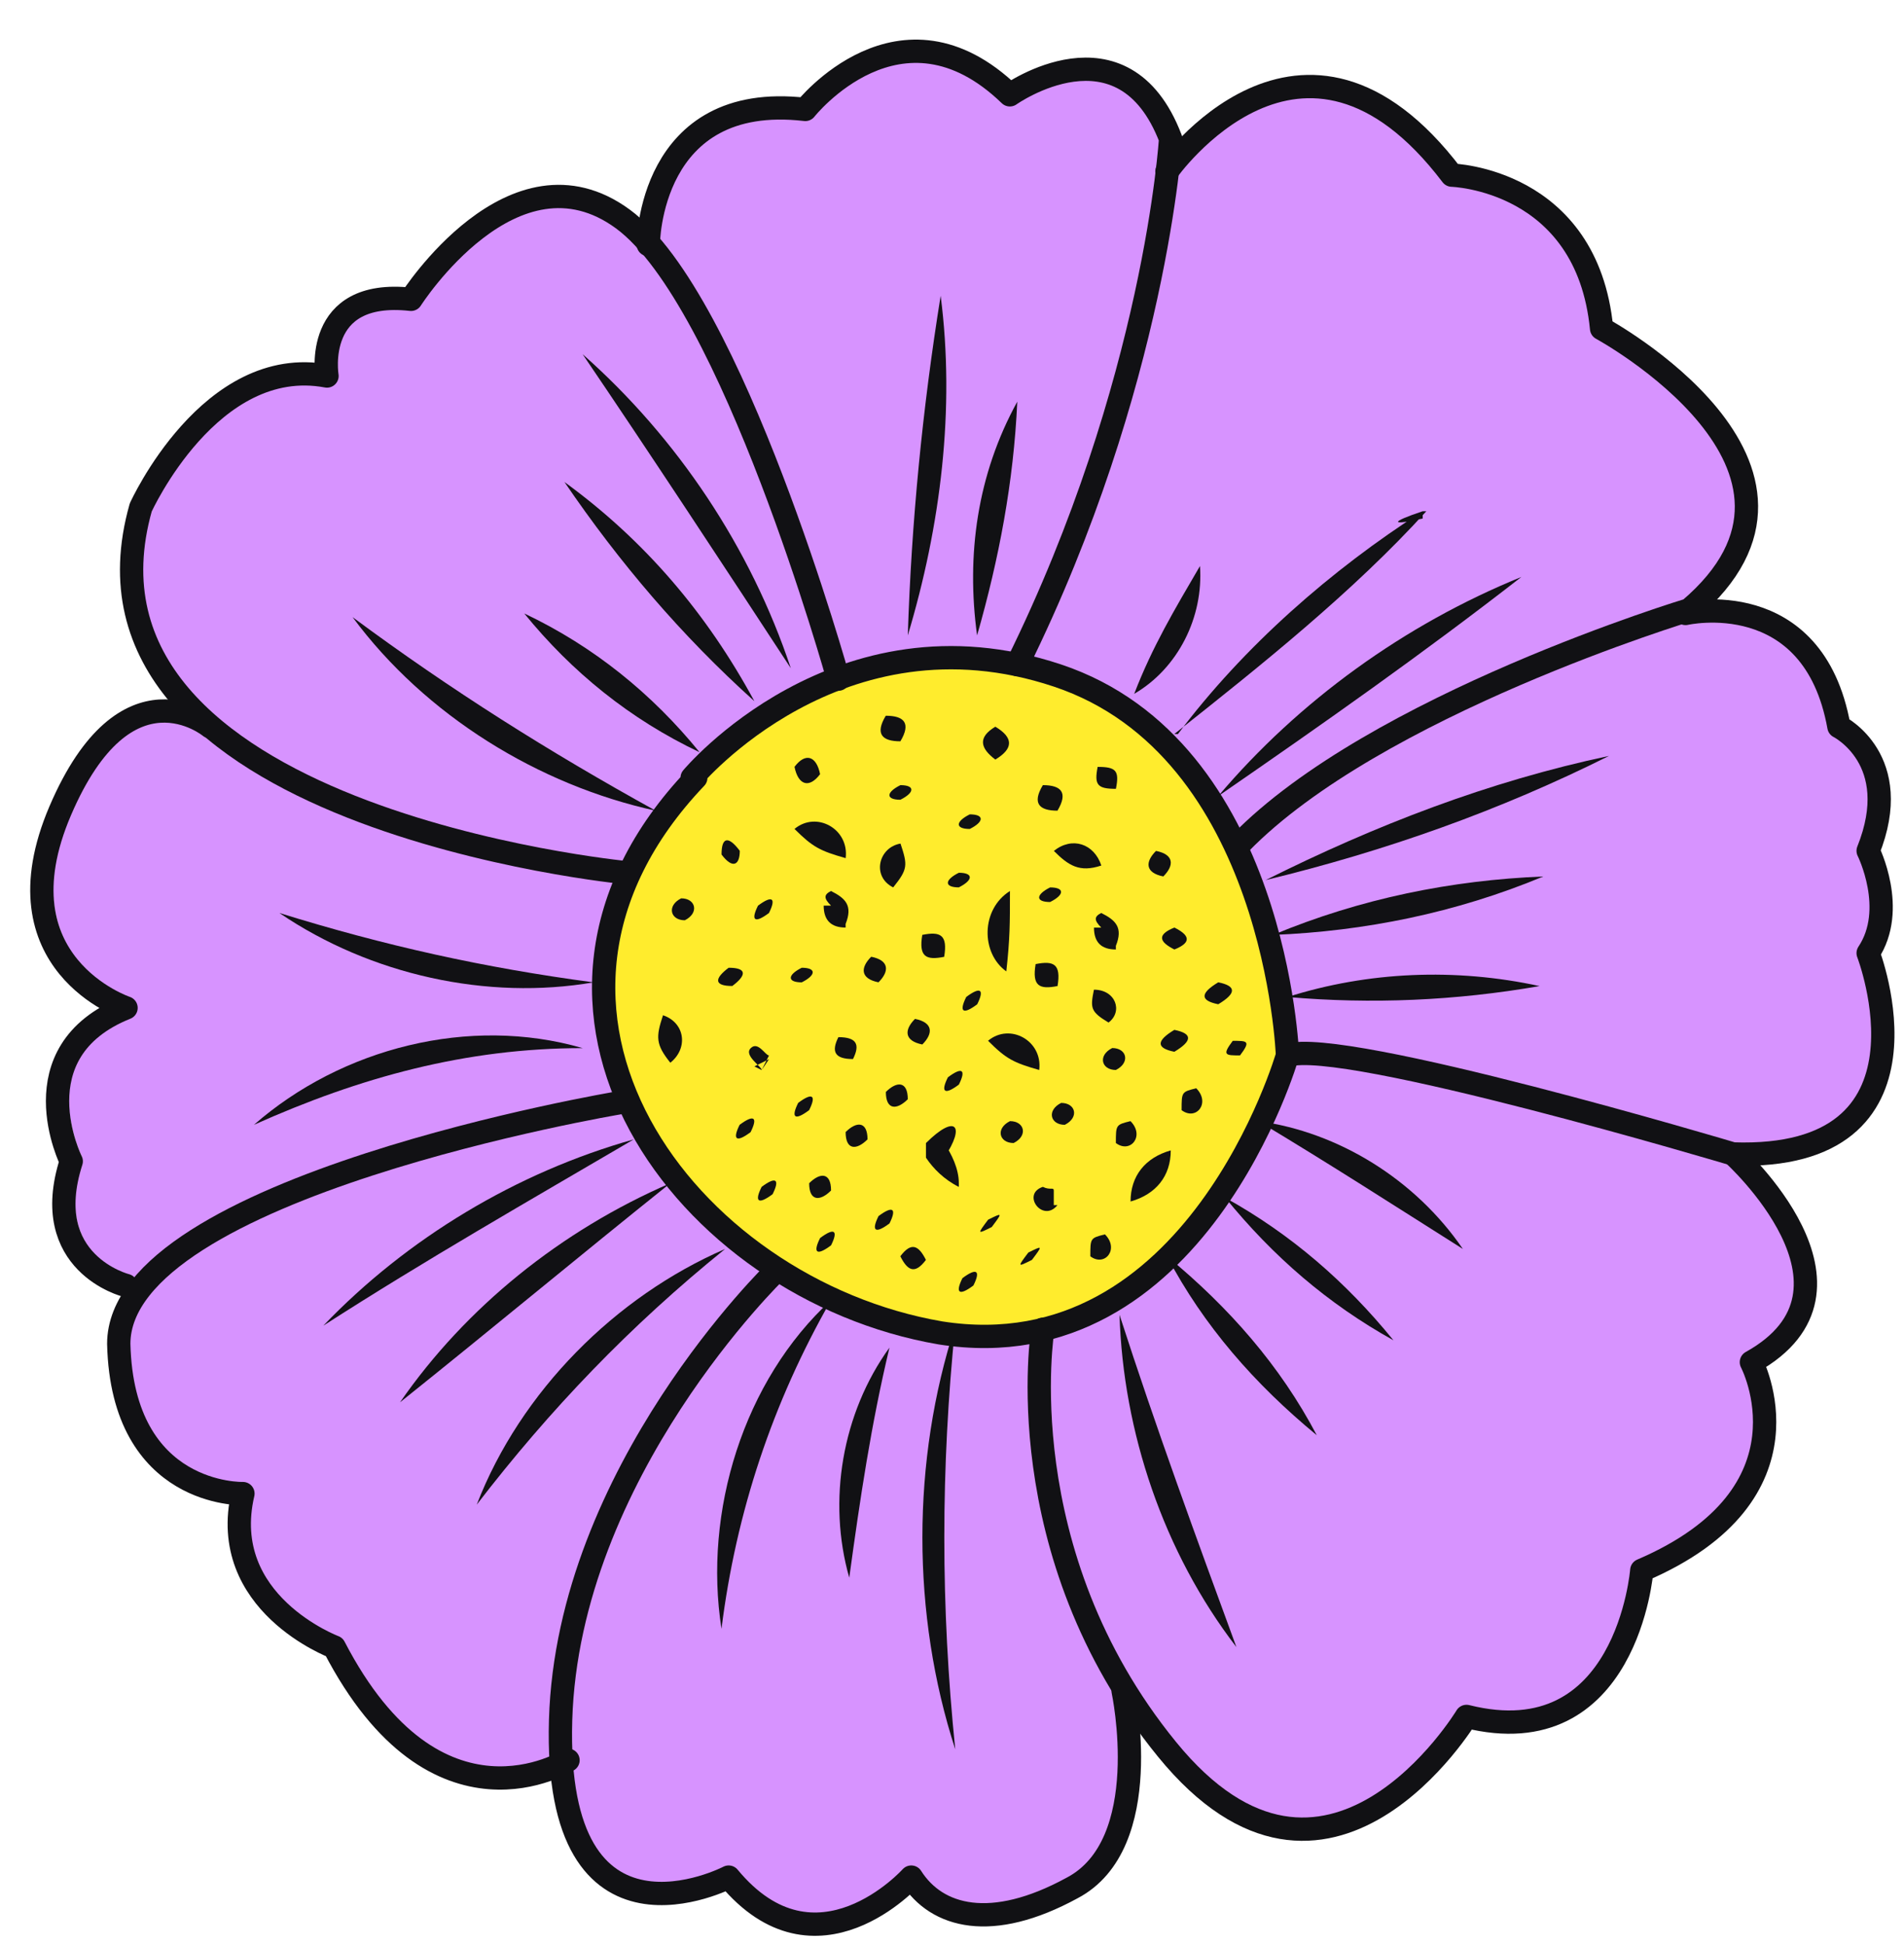 <svg width="46" height="47" viewBox="0 0 46 47" fill="none" xmlns="http://www.w3.org/2000/svg">
<path d="M5.781 36.089C5.164 38.648 7.987 39.795 7.987 39.795C10.458 44.56 13.635 42.53 13.635 42.53C13.9 47.295 17.694 45.354 17.694 45.354C19.724 47.913 22.106 45.354 22.106 45.354C22.724 46.325 23.959 46.766 25.989 45.619C27.93 44.56 27.224 40.942 27.224 40.854C27.489 41.295 27.842 41.824 28.283 42.266C32.166 47.031 35.519 41.471 35.519 41.471C39.402 42.354 39.755 37.942 39.755 37.942C43.99 36.089 42.402 32.912 42.402 32.912C45.579 31.147 41.961 27.882 41.961 27.882H41.784C41.872 27.882 41.961 27.882 41.961 27.882C47.079 28.147 45.226 23.029 45.226 23.029C45.932 21.97 45.226 20.558 45.226 20.558C46.108 18.352 44.52 17.558 44.52 17.558C43.99 14.469 41.52 14.646 40.99 14.734C44.961 11.204 38.872 7.939 38.872 7.939C38.519 4.321 35.254 4.233 35.254 4.233C31.724 -0.62 28.371 4.145 28.371 4.145C28.371 4.233 28.371 4.233 28.371 4.233C28.371 3.704 28.46 3.351 28.46 3.351C27.312 0.35 24.577 2.292 24.577 2.292C22.018 -0.356 19.635 2.645 19.635 2.645C15.753 2.204 15.841 5.91 15.841 5.91C15.664 5.645 15.4 5.468 15.223 5.292C12.576 3.351 10.105 7.233 10.105 7.233C7.811 7.057 8.076 9.086 8.076 9.086C5.164 8.557 3.575 12.263 3.575 12.263C2.957 14.469 3.752 16.146 5.164 17.381C4.722 17.116 3.046 16.322 1.722 19.499C0.134 23.205 3.31 24.264 3.31 24.264C0.663 25.323 1.987 27.97 1.987 27.97C1.193 30.441 3.31 30.971 3.31 30.971C3.31 30.882 3.487 31.059 3.487 31.059C3.222 31.412 3.046 31.853 3.046 32.294C3.046 36.089 6.046 35.912 6.046 35.912L5.781 36.089ZM15.929 6.174C15.929 6.174 15.929 6.086 15.841 5.998V6.174C15.929 6.174 15.929 6.174 15.929 6.174Z" fill="#D793FF"/>
<path d="M16.722 18.792C16.722 18.792 20.251 14.556 25.546 16.321C30.84 18.086 31.105 25.498 31.105 25.498C31.105 25.498 28.899 33.175 22.722 32.205C16.545 31.146 11.515 24.351 16.81 18.792H16.722Z" fill="#FFEC2D" stroke="#111114" stroke-width="0.563" stroke-linecap="round" stroke-linejoin="round"/>
<path d="M15.136 21.086C15.136 21.086 1.282 19.762 3.4 12.262C3.4 12.262 5.077 8.556 7.9 9.085C7.9 9.085 7.547 6.967 9.93 7.232C9.93 7.232 12.401 3.349 15.048 5.291C17.695 7.232 20.254 16.409 20.254 16.409" stroke="#111114" stroke-width="0.563" stroke-linecap="round" stroke-linejoin="round"/>
<path d="M15.662 5.909C15.662 5.909 15.662 2.203 19.456 2.644C19.456 2.644 21.751 -0.268 24.398 2.291C24.398 2.291 27.134 0.349 28.281 3.35C28.281 3.35 27.928 9.262 24.575 16.057" stroke="#111114" stroke-width="0.563" stroke-linecap="round" stroke-linejoin="round"/>
<path d="M28.193 4.144C28.193 4.144 31.458 -0.533 35.076 4.232C35.076 4.232 38.341 4.32 38.694 7.938C38.694 7.938 44.871 11.291 40.812 14.733C40.812 14.733 33.223 17.027 29.958 20.38" stroke="#111114" stroke-width="0.563" stroke-linecap="round" stroke-linejoin="round"/>
<path d="M40.722 14.822C40.722 14.822 43.81 14.116 44.428 17.557C44.428 17.557 46.017 18.351 45.134 20.557C45.134 20.557 45.84 21.969 45.134 23.028C45.134 23.028 47.075 28.058 41.869 27.881C41.869 27.881 32.427 25.058 31.104 25.499" stroke="#111114" stroke-width="0.563" stroke-linecap="round" stroke-linejoin="round"/>
<path d="M41.871 27.882C41.871 27.882 45.489 31.147 42.313 32.912C42.313 32.912 43.989 36.088 39.665 37.941C39.665 37.941 39.312 42.442 35.43 41.471C35.43 41.471 32.077 47.031 28.194 42.265C24.311 37.5 25.194 32.117 25.194 32.117" stroke="#111114" stroke-width="0.563" stroke-linecap="round" stroke-linejoin="round"/>
<path d="M27.134 40.853C27.134 40.853 27.928 44.559 25.898 45.618C23.957 46.677 22.633 46.324 22.016 45.353C22.016 45.353 19.721 47.912 17.604 45.353C17.604 45.353 13.368 47.559 13.544 41.559C13.721 35.558 18.751 30.705 18.751 30.705" stroke="#111114" stroke-width="0.563" stroke-linecap="round" stroke-linejoin="round"/>
<path d="M13.723 42.529C13.723 42.529 10.546 44.559 8.075 39.794C8.075 39.794 5.252 38.735 5.869 36.087C5.869 36.087 2.957 36.176 2.869 32.469C2.869 28.675 14.958 26.645 14.958 26.645" stroke="#111114" stroke-width="0.563" stroke-linecap="round" stroke-linejoin="round"/>
<path d="M3.045 31.058C3.045 31.058 0.927 30.529 1.721 28.058C1.721 28.058 0.398 25.411 3.045 24.352C3.045 24.352 -0.132 23.293 1.456 19.587C3.045 15.88 5.074 17.557 5.074 17.557" stroke="#111114" stroke-width="0.563" stroke-linecap="round" stroke-linejoin="round"/>
<path d="M23.079 32.031C22.726 35.473 22.726 38.826 23.079 42.267C22.02 39.002 22.02 35.296 23.079 32.031Z" fill="#111114"/>
<path d="M21.489 32.56C21.047 34.413 20.783 36.178 20.518 38.119C19.989 36.266 20.342 34.148 21.489 32.56Z" fill="#111114"/>
<path d="M20.078 31.413C18.666 33.884 17.784 36.531 17.431 39.355C16.989 36.531 17.96 33.354 20.078 31.413Z" fill="#111114"/>
<path d="M17.518 30.177C15.224 32.03 13.282 34.059 11.518 36.354C12.576 33.618 14.871 31.324 17.518 30.177Z" fill="#111114"/>
<path d="M16.194 28.588C13.988 30.353 11.87 32.118 9.664 33.882C11.252 31.588 13.547 29.735 16.194 28.588Z" fill="#111114"/>
<path d="M15.311 27.529C12.752 29.029 10.281 30.441 7.811 32.03C9.84 29.912 12.487 28.323 15.311 27.529Z" fill="#111114"/>
<path d="M14.077 25.324C11.253 25.324 8.694 26.03 6.135 27.177C8.253 25.324 11.341 24.53 14.077 25.324Z" fill="#111114"/>
<path d="M14.339 23.735C11.78 24.176 8.956 23.559 6.75 22.059C9.309 22.853 11.692 23.382 14.339 23.735Z" fill="#111114"/>
<path d="M15.842 19.588C13.018 18.97 10.282 17.294 8.518 14.911C10.9 16.676 13.283 18.176 15.842 19.588Z" fill="#111114"/>
<path d="M16.902 18.175C15.225 17.381 13.813 16.234 12.666 14.822C14.343 15.616 15.755 16.764 16.902 18.175Z" fill="#111114"/>
<path d="M18.225 16.941C16.46 15.353 14.96 13.588 13.637 11.646C15.578 13.058 17.078 14.823 18.225 16.941Z" fill="#111114"/>
<path d="M19.106 16.146C17.606 13.852 15.576 10.764 14.076 8.558C16.37 10.587 18.135 13.234 19.106 16.146Z" fill="#111114"/>
<path d="M23.606 15.353C23.342 13.411 23.606 11.47 24.577 9.705C24.489 11.646 24.136 13.499 23.606 15.353Z" fill="#111114"/>
<path d="M21.932 15.352C22.02 12.617 22.285 9.881 22.726 7.146C23.079 9.881 22.726 12.705 21.932 15.352Z" fill="#111114"/>
<path d="M25.548 29.117C25.195 29.558 24.665 28.852 25.195 28.676C25.371 28.764 25.459 28.676 25.459 28.764C25.459 28.764 25.459 28.764 25.459 29.117H25.548Z" fill="#111114"/>
<path d="M23.165 28.677C22.812 28.501 22.548 28.236 22.371 27.971C22.371 27.883 22.371 27.707 22.371 27.618C23.077 26.913 23.342 27.177 22.812 27.971V27.618C22.989 27.883 23.165 28.236 23.165 28.589V28.677Z" fill="#111114"/>
<path d="M25.107 25.852C24.489 25.676 24.312 25.588 23.871 25.146C24.401 24.705 25.195 25.146 25.107 25.852Z" fill="#111114"/>
<path d="M20.431 20.734C19.813 20.558 19.637 20.469 19.195 20.028C19.725 19.587 20.519 20.028 20.431 20.734Z" fill="#111114"/>
<path d="M22.283 25.236C21.842 25.148 21.842 24.883 22.106 24.618C22.548 24.706 22.548 24.971 22.283 25.236Z" fill="#111114"/>
<path d="M21.224 23.734C20.783 23.646 20.783 23.381 21.048 23.116C21.489 23.204 21.489 23.469 21.224 23.734Z" fill="#111114"/>
<path d="M28.105 21.176C27.664 21.088 27.664 20.823 27.929 20.559C28.37 20.647 28.37 20.912 28.105 21.176Z" fill="#111114"/>
<path d="M25.725 27.177C25.372 27.177 25.284 26.824 25.637 26.648C25.99 26.648 26.078 27 25.725 27.177Z" fill="#111114"/>
<path d="M24.489 27.617C24.136 27.617 24.047 27.264 24.401 27.088C24.753 27.088 24.842 27.441 24.489 27.617Z" fill="#111114"/>
<path d="M26.959 25.852C26.607 25.852 26.518 25.499 26.871 25.322C27.224 25.322 27.312 25.675 26.959 25.852Z" fill="#111114"/>
<path d="M16.545 22.235C16.192 22.235 16.104 21.882 16.457 21.705C16.81 21.705 16.898 22.058 16.545 22.235Z" fill="#111114"/>
<path d="M26.959 27.617C26.959 27.176 26.959 27.176 27.312 27.088C27.665 27.441 27.312 27.882 26.959 27.617Z" fill="#111114"/>
<path d="M28.547 26.823C28.547 26.382 28.547 26.382 28.9 26.294C29.253 26.647 28.9 27.088 28.547 26.823Z" fill="#111114"/>
<path d="M26.342 30.354C26.342 29.912 26.342 29.913 26.695 29.824C27.048 30.177 26.695 30.618 26.342 30.354Z" fill="#111114"/>
<path d="M26.782 24.706C26.341 24.442 26.341 24.353 26.429 23.912C26.958 23.912 27.135 24.442 26.782 24.706Z" fill="#111114"/>
<path d="M26.608 20.912C26.079 21.088 25.814 20.912 25.461 20.559C25.902 20.206 26.432 20.382 26.608 20.912Z" fill="#111114"/>
<path d="M24.4 21.528C24.4 22.323 24.4 22.675 24.312 23.47C23.695 23.029 23.695 21.97 24.4 21.528Z" fill="#111114"/>
<path d="M21.579 21.441C21.05 21.176 21.227 20.47 21.756 20.382C21.932 20.911 21.932 21 21.579 21.441Z" fill="#111114"/>
<path d="M20.43 22.411C20.077 22.411 19.9 22.234 19.9 21.881H20.077C19.9 21.705 19.9 21.617 20.077 21.528C20.43 21.705 20.606 21.881 20.43 22.323V22.411Z" fill="#111114"/>
<path d="M26.959 22.941C26.606 22.941 26.43 22.765 26.43 22.412H26.606C26.43 22.235 26.43 22.147 26.606 22.059C26.959 22.235 27.136 22.412 26.959 22.853V22.941Z" fill="#111114"/>
<path d="M22.811 23.118C22.37 23.206 22.194 23.118 22.282 22.588C22.723 22.5 22.899 22.588 22.811 23.118Z" fill="#111114"/>
<path d="M25.55 23.824C25.108 23.912 24.932 23.824 25.02 23.294C25.461 23.206 25.638 23.294 25.55 23.824Z" fill="#111114"/>
<path d="M20.608 25.588C20.167 25.588 20.079 25.412 20.255 25.059C20.696 25.059 20.785 25.235 20.608 25.588Z" fill="#111114"/>
<path d="M20.959 27.529C20.694 27.794 20.43 27.794 20.43 27.352C20.694 27.088 20.959 27.088 20.959 27.529Z" fill="#111114"/>
<path d="M21.932 26.559C21.667 26.824 21.402 26.824 21.402 26.383C21.667 26.118 21.932 26.118 21.932 26.559Z" fill="#111114"/>
<path d="M22.37 30.441C22.105 30.794 21.928 30.706 21.752 30.353C22.017 30 22.193 30.088 22.37 30.441Z" fill="#111114"/>
<path d="M24.931 30.441C24.578 30.617 24.578 30.617 24.843 30.264C25.196 30.088 25.196 30.088 24.931 30.441Z" fill="#111114"/>
<path d="M23.96 29.647C23.608 29.823 23.608 29.823 23.872 29.47C24.225 29.294 24.225 29.294 23.96 29.647Z" fill="#111114"/>
<path d="M27.314 29.03C27.314 28.413 27.667 27.971 28.285 27.795C28.285 28.413 27.932 28.854 27.314 29.03Z" fill="#111114"/>
<path d="M29.959 25.5C29.606 25.5 29.518 25.5 29.783 25.148C30.136 25.148 30.224 25.147 29.959 25.5Z" fill="#111114"/>
<path d="M28.373 22.941C28.02 22.764 27.932 22.588 28.373 22.411C28.726 22.588 28.814 22.764 28.373 22.941Z" fill="#111114"/>
<path d="M26.96 19.059C26.519 19.059 26.431 18.971 26.519 18.529C26.96 18.529 27.049 18.617 26.96 19.059Z" fill="#111114"/>
<path d="M24.047 18.352C23.694 18.087 23.606 17.822 24.047 17.558C24.488 17.822 24.488 18.087 24.047 18.352Z" fill="#111114"/>
<path d="M21.753 17.911C21.311 17.911 21.135 17.734 21.4 17.293C21.841 17.293 22.017 17.47 21.753 17.911Z" fill="#111114"/>
<path d="M25.548 19.587C25.107 19.587 24.93 19.411 25.195 18.97C25.636 18.97 25.812 19.146 25.548 19.587Z" fill="#111114"/>
<path d="M23.429 20.029C23.076 20.029 23.076 19.852 23.429 19.676C23.782 19.676 23.782 19.852 23.429 20.029Z" fill="#111114"/>
<path d="M25.37 21.794C25.017 21.794 25.017 21.618 25.37 21.441C25.723 21.441 25.723 21.618 25.37 21.794Z" fill="#111114"/>
<path d="M21.753 19.323C21.4 19.323 21.4 19.146 21.753 18.97C22.106 18.97 22.106 19.146 21.753 19.323Z" fill="#111114"/>
<path d="M23.165 21.44C22.812 21.44 22.812 21.263 23.165 21.087C23.518 21.087 23.518 21.263 23.165 21.44Z" fill="#111114"/>
<path d="M19.813 18.705C19.548 19.058 19.284 18.97 19.195 18.528C19.46 18.175 19.725 18.264 19.813 18.705Z" fill="#111114"/>
<path d="M17.873 20.557C17.873 20.91 17.696 20.999 17.432 20.646C17.432 20.204 17.608 20.204 17.873 20.557Z" fill="#111114"/>
<path d="M17.692 23.823C17.251 23.823 17.251 23.647 17.604 23.382C18.045 23.382 18.045 23.558 17.692 23.823Z" fill="#111114"/>
<path d="M19.37 23.735C19.017 23.735 19.017 23.558 19.37 23.382C19.723 23.382 19.723 23.558 19.37 23.735Z" fill="#111114"/>
<path d="M18.402 25.854C18.402 25.766 17.961 25.501 18.137 25.325C18.314 25.148 18.49 25.501 18.579 25.501L18.402 25.854L18.579 25.59L18.226 25.766L18.402 25.854Z" fill="#111114"/>
<path d="M28.372 25.412C27.931 25.324 27.931 25.148 28.372 24.883C28.813 24.971 28.813 25.148 28.372 25.412Z" fill="#111114"/>
<path d="M29.433 24.264C28.991 24.176 28.991 23.999 29.433 23.734C29.874 23.823 29.874 23.999 29.433 24.264Z" fill="#111114"/>
<path d="M20.078 28.764C19.814 29.029 19.549 29.029 19.549 28.588C19.814 28.323 20.078 28.323 20.078 28.764Z" fill="#111114"/>
<path d="M18.134 27.354C17.781 27.619 17.693 27.53 17.869 27.177C18.223 26.913 18.311 27.001 18.134 27.354Z" fill="#111114"/>
<path d="M18.666 28.853C18.312 29.118 18.224 29.029 18.401 28.676C18.754 28.412 18.842 28.5 18.666 28.853Z" fill="#111114"/>
<path d="M18.578 22.059C18.225 22.324 18.136 22.235 18.313 21.882C18.666 21.618 18.754 21.706 18.578 22.059Z" fill="#111114"/>
<path d="M23.166 26.205C22.812 26.47 22.724 26.382 22.901 26.029C23.254 25.764 23.342 25.852 23.166 26.205Z" fill="#111114"/>
<path d="M23.517 31.059C23.164 31.324 23.076 31.235 23.252 30.882C23.605 30.618 23.694 30.706 23.517 31.059Z" fill="#111114"/>
<path d="M23.609 24.265C23.256 24.53 23.168 24.442 23.344 24.088C23.697 23.824 23.785 23.912 23.609 24.265Z" fill="#111114"/>
<path d="M21.49 29.559C21.137 29.824 21.049 29.735 21.225 29.382C21.578 29.118 21.666 29.206 21.49 29.559Z" fill="#111114"/>
<path d="M20.078 30.089C19.725 30.354 19.636 30.266 19.813 29.913C20.166 29.648 20.254 29.736 20.078 30.089Z" fill="#111114"/>
<path d="M19.548 26.823C19.195 27.088 19.107 27 19.284 26.647C19.637 26.382 19.725 26.471 19.548 26.823Z" fill="#111114"/>
<path d="M16.195 25.677C15.842 25.236 15.842 25.06 16.018 24.53C16.548 24.707 16.636 25.324 16.195 25.677Z" fill="#111114"/>
<path d="M27.047 31.766C27.929 34.501 28.9 37.148 29.871 39.796C28.106 37.501 27.135 34.589 27.047 31.766Z" fill="#111114"/>
<path d="M28.195 30.354C29.695 31.589 30.931 33.001 31.813 34.677C30.313 33.442 29.078 32.03 28.195 30.354Z" fill="#111114"/>
<path d="M29.605 28.941C31.194 29.824 32.517 30.971 33.665 32.383C32.076 31.5 30.753 30.353 29.605 28.941Z" fill="#111114"/>
<path d="M30.4 27.088C32.342 27.353 34.195 28.5 35.342 30.176C33.665 29.117 32.165 28.147 30.4 27.088Z" fill="#111114"/>
<path d="M31.107 24.089C33.049 23.472 35.167 23.383 37.196 23.825C35.167 24.178 33.137 24.266 31.107 24.089Z" fill="#111114"/>
<path d="M30.756 22.589C32.874 21.706 35.08 21.265 37.286 21.177C35.168 22.059 32.962 22.5 30.756 22.589Z" fill="#111114"/>
<path d="M30.578 21.264C33.225 19.94 35.961 18.881 38.873 18.264C36.226 19.587 33.49 20.558 30.578 21.264Z" fill="#111114"/>
<path d="M29.432 19.235C31.373 16.941 33.932 15.088 36.756 13.94C34.373 15.793 31.991 17.47 29.432 19.235Z" fill="#111114"/>
<path d="M28.459 17.735C30.048 15.617 32.166 13.764 34.372 12.352V12.529C33.577 12.706 33.577 12.617 34.372 12.352H34.46C32.695 14.294 30.489 16.059 28.371 17.735H28.459Z" fill="#111114"/>
<path d="M27.402 16.764C27.844 15.617 28.373 14.735 28.991 13.676C29.079 14.911 28.461 16.147 27.402 16.764Z" fill="#111114"/>
</svg>
